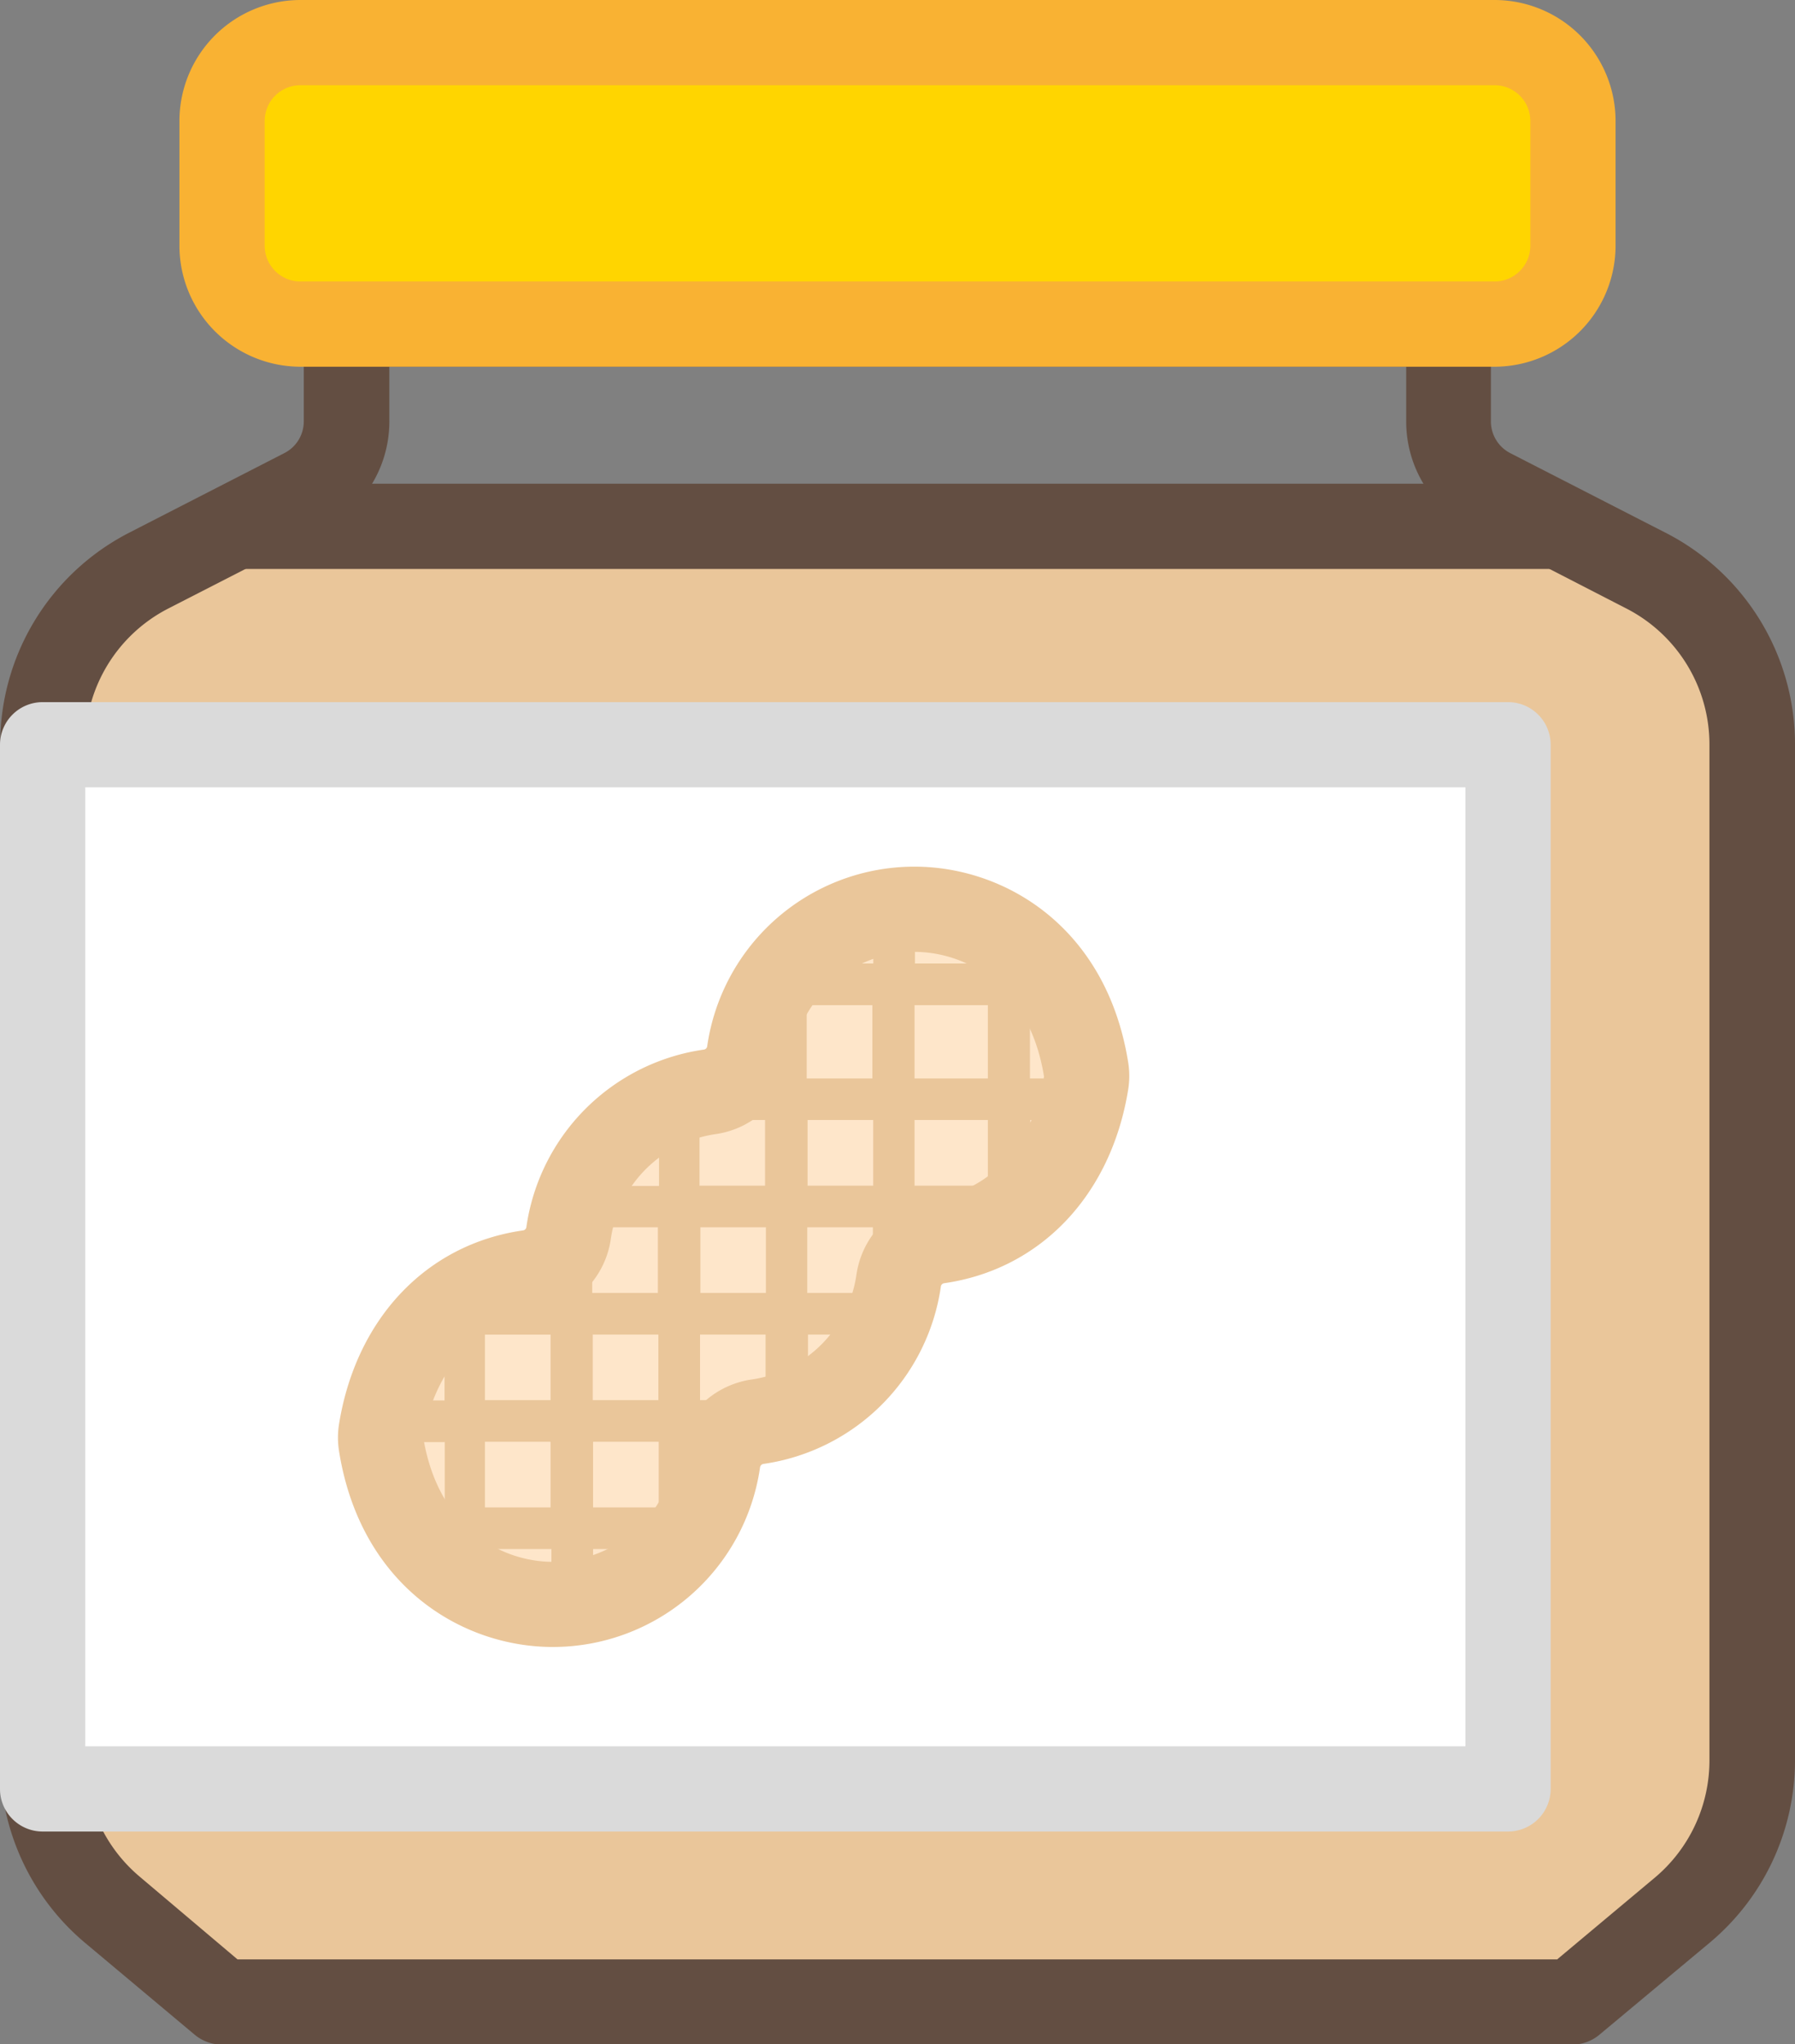 <svg id="Layer_2" data-name="Layer 2" xmlns="http://www.w3.org/2000/svg" viewBox="0 0 168.46 191.85"><rect x="0" y="0" width="168.46" height="191.85" fill="#808080" stroke="none"/><defs><style>.cls-1{fill:#eac69a;}.cls-2{fill:#634e42;}.cls-3{fill:#fff;}.cls-4{fill:#dadada;}.cls-5{fill:#fee6ca;}.cls-6{fill:#ffd500;}.cls-7{fill:#f9b233;}</style></defs><title>peanutButterIcon</title><path class="cls-1" d="M503.32,363.64l-8.08-4.14H370.94l-8.08,4.14a18.39,18.39,0,0,0-10,16.36v95.27a18.41,18.41,0,0,0,6.58,14.1L369.7,498H496.48l10.25-8.58a18.39,18.39,0,0,0,6.59-14.1V380A18.39,18.39,0,0,0,503.32,363.64Z" transform="translate(-348.86 -310.1)"/><path class="cls-2" d="M496.48,502H369.7a4,4,0,0,1-2.57-.93l-10.25-8.59a22.31,22.31,0,0,1-8-17.16V380A22.27,22.27,0,0,1,361,360.09l14.54-7.46a3.34,3.34,0,0,0,1.83-3v-9.12a4,4,0,0,1,4-4H484.78a4,4,0,0,1,4,4v9.12a3.35,3.35,0,0,0,1.82,3l14.55,7.46A22.29,22.29,0,0,1,517.32,380v95.27a22.31,22.31,0,0,1-8,17.16L499.05,501A4,4,0,0,1,496.48,502Zm-125.33-8H495l9.14-7.65a14.36,14.36,0,0,0,5.15-11V380a14.34,14.34,0,0,0-7.82-12.8L487,359.75a11.33,11.33,0,0,1-6.17-10.11v-5.12H385.4v5.12a11.32,11.32,0,0,1-6.18,10.11l-14.54,7.45a14.34,14.34,0,0,0-7.82,12.8v95.27a14.36,14.36,0,0,0,5.15,11Z" transform="translate(-348.86 -310.1)"/><rect class="cls-3" x="4" y="69.9" width="137.54" height="98.01"/><path class="cls-4" d="M490.39,482H352.86a4,4,0,0,1-4-4V380a4,4,0,0,1,4-4H490.39a4,4,0,0,1,4,4v98A4,4,0,0,1,490.39,482Zm-133.53-8H486.39V384H356.86Z" transform="translate(-348.86 -310.1)"/><path class="cls-5" d="M428.78,439.12a15.57,15.57,0,0,0,4.42-8.83,4.36,4.36,0,0,1,3.7-3.71c6.44-.92,12.41-5.84,13.89-14.81a4.5,4.5,0,0,0,0-1.37c-2.55-15.49-18.6-18.95-27.18-10.38a15.63,15.63,0,0,0-4.42,8.84,4.37,4.37,0,0,1-3.71,3.71,15.66,15.66,0,0,0-13.26,13.26,4.36,4.36,0,0,1-3.7,3.71c-6.44.91-12.41,5.84-13.89,14.8a4.56,4.56,0,0,0,0,1.38c2.55,15.49,18.6,18.95,27.18,10.37a15.6,15.6,0,0,0,4.42-8.84,4.38,4.38,0,0,1,3.71-3.71A15.57,15.57,0,0,0,428.78,439.12Z" transform="translate(-348.86 -310.1)"/><path class="cls-1" d="M400.74,464.68h0c-8.48,0-18-5.67-20.05-18.31a8,8,0,0,1,0-2.68c1.62-9.89,8.24-16.83,17.27-18.11a.36.36,0,0,0,.3-.31,19.64,19.64,0,0,1,16.66-16.66.36.36,0,0,0,.31-.31,19.65,19.65,0,0,1,19.45-16.86c8.48,0,18,5.66,20.05,18.31a8,8,0,0,1,0,2.67c-1.62,9.89-8.24,16.83-17.27,18.12a.36.36,0,0,0-.3.31A19.65,19.65,0,0,1,420.5,447.5a.38.38,0,0,0-.31.32,19.65,19.65,0,0,1-19.45,16.86Zm33.94-65.24a11.64,11.64,0,0,0-11.53,10,8.4,8.4,0,0,1-7.1,7.1,11.63,11.63,0,0,0-9.87,9.87,8.4,8.4,0,0,1-7.1,7.1c-5.52.78-9.44,5.08-10.5,11.49,1.41,8.64,7.43,11.68,12.16,11.69h0a11.66,11.66,0,0,0,11.53-10,8.42,8.42,0,0,1,7.1-7.11,11.64,11.64,0,0,0,9.87-9.86,8.4,8.4,0,0,1,7.1-7.1c5.52-.79,9.45-5.09,10.5-11.49C445.43,402.48,439.41,399.44,434.68,399.44Z" transform="translate(-348.86 -310.1)"/><path class="cls-1" d="M390.55,456.89a15.61,15.61,0,0,0,3.9,2.46v-3.86h6.16v5.18a15.66,15.66,0,0,0,3.91-.46v-4.72h6.16v.31h1.4a15.56,15.56,0,0,0,2.81-4.11v-.11h-.3v-6.16H417a4.37,4.37,0,0,1,3-1.88,15.46,15.46,0,0,0,5-1.62v-.41h-.31v-6.15h6.16v.31h.57a15.8,15.8,0,0,0,1.82-5.38,4.36,4.36,0,0,1,1.52-2.72v-2.28h6.52a15.86,15.86,0,0,0,4.27-2.91v-7.16h4.42a22.89,22.89,0,0,0,.86-3.45,3.4,3.4,0,0,0,0-.45h-5.31v-6.88h3.38a17.09,17.09,0,0,0-2.68-3.91h-.7v-.73a16.21,16.21,0,0,0-3.91-2.75v3.48h-6.88v-5.08a16.1,16.1,0,0,0-3.91.48v4.6h-7.66a15.77,15.77,0,0,0-2.41,3.45v7.34H418a4.37,4.37,0,0,1-2.49,1.25,15.44,15.44,0,0,0-5.11,1.68v1h.31v6.16h-6.16v-.31h-.81a15.6,15.6,0,0,0-1.49,4.76,4.36,4.36,0,0,1-1.61,2.79v2.83h-6.16v-.31h-.91a15.6,15.6,0,0,0-3.3,2.31v1.91h.31v6.15h-5.26a26.05,26.05,0,0,0-.66,2.83,4.88,4.88,0,0,0,0,1.08h5.94v6.16h-4.07a17.52,17.52,0,0,0,2.64,3.91h1.43Zm20.13-5.31h-6.16v-6.16h6.16Zm10.06-20.13h-6.15v-6.16h6.15Zm3.91-16.23h6.16v6.16h-6.16Zm-14,26.29h-6.16v-6.15h6.16Zm10.06,0h-6.15v-6.15h6.15Zm10.07-10.06h-6.16v-6.16h6.16Zm10.79-10.07h-6.88v-6.16h6.88Zm0-16.94v6.88h-6.88v-6.88Zm-17,0h6.16v6.88h-6.16Zm-10.06,10.78h6.15v6.16h-6.15Zm-10.07,10.07h6.16v6.16h-6.16Zm-10.07,10.07h6.16v6.15h-6.16Zm0,10.06h6.16v6.16h-6.16Z" transform="translate(-348.86 -310.1)"/><rect class="cls-2" x="22.08" y="45.4" width="124.3" height="8"/><rect class="cls-6" x="20.84" y="4" width="126.78" height="26.42" rx="7.35"/><path class="cls-7" d="M489.13,344.52H377.05a11.37,11.37,0,0,1-11.35-11.36V321.45a11.36,11.36,0,0,1,11.35-11.35H489.13a11.36,11.36,0,0,1,11.35,11.35v11.71A11.37,11.37,0,0,1,489.13,344.52ZM377.05,318.1a3.35,3.35,0,0,0-3.35,3.35v11.71a3.36,3.36,0,0,0,3.35,3.36H489.13a3.36,3.36,0,0,0,3.35-3.36V321.45a3.35,3.35,0,0,0-3.35-3.35Z" transform="translate(-348.86 -310.1)"/></svg>